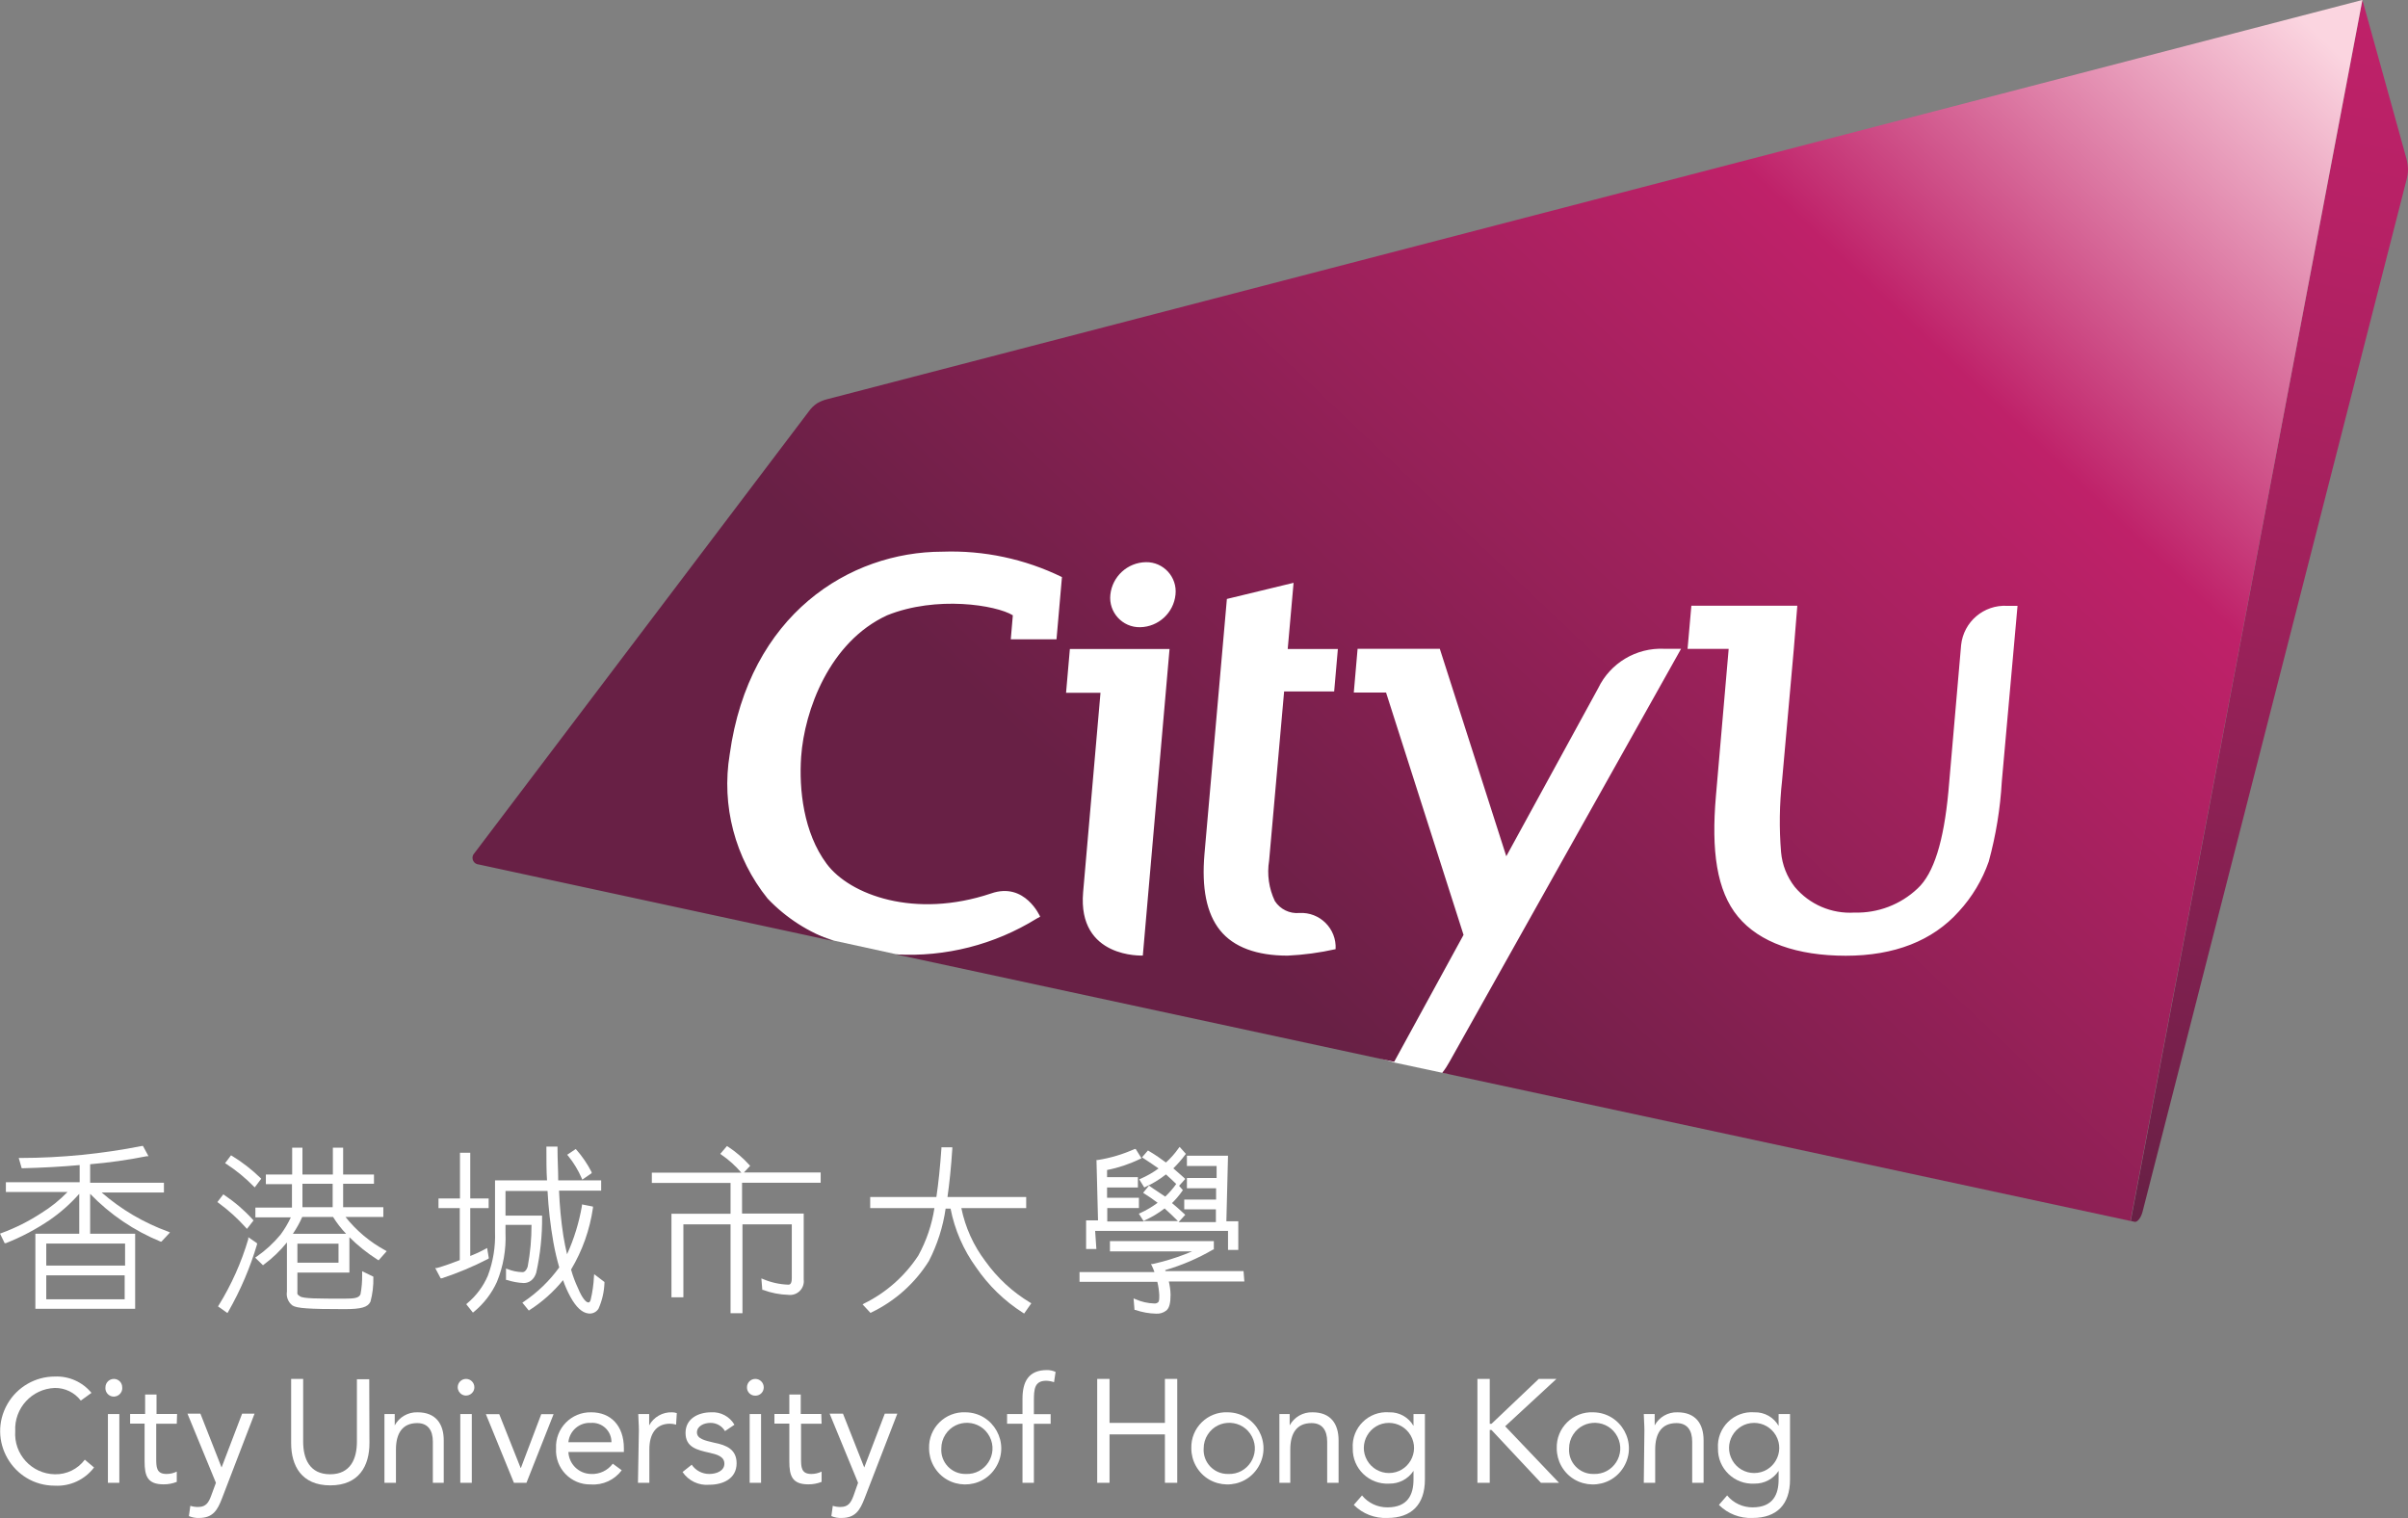 <svg xmlns="http://www.w3.org/2000/svg" viewBox="108.15 147.66 234.33 147.73">
  <rect x="108.15" y="147.66" width="234.33" height="147.73" fill="#808080" stroke="none"/>
  <defs>
    <linearGradient id="a" x1="290.3" y1="35.22" x2="265.11" y2="152.76" gradientUnits="userSpaceOnUse" gradientTransform="matrix(1, 0, 0, 1, 51.651, 112.956)">
      <stop offset="0" stop-color="#bf2169"/>
      <stop offset="0.19" stop-color="#b62165"/>
      <stop offset="0.49" stop-color="#9e215b"/>
      <stop offset="0.88" stop-color="#76204b"/>
      <stop offset="1" stop-color="#682045"/>
    </linearGradient>
    <linearGradient id="b" x1="276.68" y1="32.86" x2="182.58" y2="131.93" gradientUnits="userSpaceOnUse" gradientTransform="matrix(1, 0, 0, 1, 51.651, 112.956)">
      <stop offset="0" stop-color="#fbd5e0"/>
      <stop offset="0.35" stop-color="#bf2169"/>
      <stop offset="1" stop-color="#682045"/>
    </linearGradient>
  </defs>
  <path class="a" d="M 116.012 283.956 C 115.41 283.169 114.472 282.713 113.482 282.726 C 111.251 282.807 109.519 284.697 109.632 286.926 C 109.477 289.17 111.233 291.086 113.482 291.126 C 114.628 291.155 115.717 290.626 116.402 289.706 L 117.302 290.466 C 116.401 291.654 114.97 292.317 113.482 292.236 C 109.394 292.236 106.839 287.811 108.883 284.271 C 109.832 282.628 111.585 281.616 113.482 281.616 C 114.856 281.555 116.178 282.144 117.052 283.206 L 116.012 283.956 Z" style="fill: rgb(255, 255, 255);" transform="matrix(1, 0, 0, 1, 0, 0)"/>
  <path class="a" d="M 144.102 288.096 C 144.102 290.286 143.102 292.206 140.292 292.206 C 137.482 292.206 136.482 290.286 136.482 288.096 L 136.482 281.846 L 137.652 281.846 L 137.652 287.956 C 137.652 289.586 138.262 291.126 140.272 291.126 C 142.282 291.126 142.882 289.586 142.882 287.956 L 142.882 281.876 L 144.082 281.876 L 144.102 288.096 Z" style="fill: rgb(255, 255, 255);" transform="matrix(1, 0, 0, 1, 0, 0)"/>
  <path class="a" d="M 119.232 281.846 C 119.679 281.846 120.042 282.209 120.042 282.656 C 120.111 283.284 119.476 283.751 118.897 283.498 C 118.569 283.354 118.372 283.013 118.412 282.656 C 118.417 282.207 118.783 281.846 119.232 281.846 M 118.652 285.266 L 119.762 285.266 L 119.762 291.956 L 118.652 291.956 L 118.652 285.266 Z" style="fill: rgb(255, 255, 255);" transform="matrix(1, 0, 0, 1, 0, 0)"/>
  <path class="a" d="M 125.352 286.206 L 123.352 286.206 L 123.352 289.556 C 123.352 290.406 123.352 291.096 124.352 291.096 C 124.698 291.098 125.041 291.019 125.352 290.866 L 125.352 291.866 C 124.942 292.03 124.503 292.112 124.062 292.106 C 122.472 292.106 122.222 291.256 122.222 289.866 L 122.222 286.196 L 120.812 286.196 L 120.812 285.256 L 122.272 285.256 L 122.272 283.366 L 123.382 283.366 L 123.382 285.256 L 125.382 285.256 L 125.352 286.206 Z" style="fill: rgb(255, 255, 255);" transform="matrix(1, 0, 0, 1, 0, 0)"/>
  <path class="a" d="M 129.752 293.476 C 129.322 294.606 128.872 295.376 127.532 295.376 C 127.189 295.391 126.848 295.329 126.532 295.196 L 126.672 294.196 C 126.927 294.278 127.194 294.316 127.462 294.306 C 128.192 294.306 128.462 293.866 128.702 293.206 L 129.162 291.956 L 126.392 285.226 L 127.652 285.226 L 129.712 290.466 L 131.712 285.226 L 132.922 285.226 L 129.752 293.476 Z" style="fill: rgb(255, 255, 255);" transform="matrix(1, 0, 0, 1, 0, 0)"/>
  <path class="a" d="M 145.562 286.856 C 145.562 286.236 145.562 285.716 145.562 285.266 L 146.562 285.266 C 146.562 285.626 146.562 285.996 146.562 286.366 C 147.004 285.555 147.868 285.063 148.792 285.096 C 150.542 285.096 151.332 286.206 151.332 287.826 L 151.332 291.956 L 150.272 291.956 L 150.272 287.956 C 150.272 286.846 149.792 286.146 148.752 286.146 C 147.312 286.146 146.682 287.146 146.682 288.716 L 146.682 291.956 L 145.562 291.956 L 145.562 286.856 Z" style="fill: rgb(255, 255, 255);" transform="matrix(1, 0, 0, 1, 0, 0)"/>
  <path class="a" d="M 153.502 281.846 C 153.949 281.846 154.312 282.209 154.312 282.656 C 154.312 283.28 153.637 283.67 153.097 283.358 C 152.846 283.213 152.692 282.946 152.692 282.656 C 152.692 282.209 153.054 281.846 153.502 281.846 M 152.942 285.266 L 154.062 285.266 L 154.062 291.956 L 152.942 291.956 L 152.942 285.266 Z" style="fill: rgb(255, 255, 255);" transform="matrix(1, 0, 0, 1, 0, 0)"/>
  <polygon class="a" points="159.382 291.956 158.162 291.956 155.432 285.276 156.732 285.276 158.812 290.506 158.842 290.506 160.822 285.276 162.022 285.276 159.382 291.956" style="fill: rgb(255, 255, 255);" transform="matrix(1, 0, 0, 1, 0, 0)"/>
  <path class="a" d="M 175.462 290.196 C 175.847 290.762 176.488 291.099 177.172 291.096 C 177.872 291.096 178.642 290.796 178.642 290.096 C 178.642 289.396 177.922 289.196 177.212 289.036 C 175.942 288.756 174.862 288.486 174.862 287.096 C 174.862 285.706 176.112 285.096 177.352 285.096 C 178.277 285.036 179.156 285.505 179.622 286.306 L 178.702 286.926 C 178.408 286.422 177.865 286.116 177.282 286.126 C 176.672 286.126 175.972 286.426 175.972 287.056 C 175.972 287.686 176.772 287.846 177.652 288.056 C 178.842 288.286 179.832 288.706 179.832 290.056 C 179.832 291.566 178.492 292.146 177.172 292.146 C 176.144 292.238 175.147 291.763 174.572 290.906 L 175.462 290.196 Z" style="fill: rgb(255, 255, 255);" transform="matrix(1, 0, 0, 1, 0, 0)"/>
  <path class="a" d="M 168.652 290.736 C 167.952 291.678 166.821 292.198 165.652 292.116 C 163.711 292.167 162.144 290.544 162.262 288.606 C 162.168 286.662 163.746 285.048 165.692 285.096 C 167.572 285.096 168.862 286.386 168.862 288.596 L 168.862 288.956 L 163.462 288.956 C 163.514 290.135 164.472 291.071 165.652 291.096 C 166.484 291.141 167.284 290.765 167.782 290.096 L 168.652 290.736 Z M 167.652 288.006 C 167.667 286.914 166.741 286.044 165.652 286.126 C 164.535 286.062 163.567 286.893 163.462 288.006 L 167.652 288.006 Z" style="fill: rgb(255, 255, 255);" transform="matrix(1, 0, 0, 1, 0, 0)"/>
  <path class="a" d="M 170.322 286.856 C 170.322 286.236 170.262 285.716 170.262 285.266 L 171.322 285.266 C 171.322 285.626 171.322 285.996 171.322 286.366 C 171.764 285.555 172.628 285.063 173.552 285.096 C 173.709 285.095 173.864 285.122 174.012 285.176 L 173.942 286.296 C 173.747 286.236 173.545 286.206 173.342 286.206 C 171.982 286.206 171.342 287.206 171.342 288.696 L 171.342 291.956 L 170.232 291.956 L 170.322 286.856 Z" style="fill: rgb(255, 255, 255);" transform="matrix(1, 0, 0, 1, 0, 0)"/>
  <path class="a" d="M 181.652 281.846 C 182.101 281.846 182.466 282.207 182.472 282.656 C 182.483 283.114 182.109 283.488 181.652 283.476 C 181.196 283.488 180.824 283.112 180.842 282.656 C 180.842 282.209 181.204 281.846 181.652 281.846 M 181.102 285.266 L 182.212 285.266 L 182.212 291.956 L 181.102 291.956 L 181.102 285.266 Z" style="fill: rgb(255, 255, 255);" transform="matrix(1, 0, 0, 1, 0, 0)"/>
  <path class="a" d="M 188.102 286.206 L 186.102 286.206 L 186.102 289.556 C 186.102 290.406 186.102 291.096 187.102 291.096 C 187.448 291.097 187.79 291.018 188.102 290.866 L 188.102 291.866 C 187.688 292.03 187.246 292.112 186.802 292.106 C 185.222 292.106 184.962 291.256 184.962 289.866 L 184.962 286.196 L 183.512 286.196 L 183.512 285.256 L 184.962 285.256 L 184.962 283.366 L 186.072 283.366 L 186.072 285.256 L 188.072 285.256 L 188.102 286.206 Z" style="fill: rgb(255, 255, 255);" transform="matrix(1, 0, 0, 1, 0, 0)"/>
  <path class="a" d="M 192.282 293.476 C 191.842 294.606 191.402 295.376 190.052 295.376 C 189.709 295.393 189.367 295.331 189.052 295.196 L 189.192 294.196 C 189.443 294.278 189.707 294.315 189.972 294.306 C 190.702 294.306 190.972 293.866 191.212 293.206 L 191.652 291.956 L 188.882 285.226 L 190.182 285.226 L 192.252 290.466 L 194.252 285.226 L 195.472 285.226 L 192.282 293.476 Z" style="fill: rgb(255, 255, 255);" transform="matrix(1, 0, 0, 1, 0, 0)"/>
  <path class="a" d="M 202.122 285.096 C 204.823 285.135 206.47 288.084 205.086 290.404 C 203.702 292.725 200.325 292.677 199.007 290.318 C 198.715 289.794 198.562 289.205 198.562 288.606 C 198.495 286.621 200.137 285.002 202.122 285.096 M 202.122 291.096 C 204.036 291.189 205.333 289.174 204.456 287.47 C 203.578 285.765 201.185 285.65 200.148 287.262 C 199.89 287.663 199.752 288.129 199.752 288.606 C 199.664 289.969 200.757 291.117 202.122 291.096" style="fill: rgb(255, 255, 255);" transform="matrix(1, 0, 0, 1, 0, 0)"/>
  <path class="a" d="M 207.652 286.206 L 206.152 286.206 L 206.152 285.266 L 207.652 285.266 L 207.652 283.776 C 207.652 282.146 208.222 280.986 210.022 280.986 C 210.315 280.981 210.606 281.043 210.872 281.166 L 210.722 282.166 C 210.477 282.081 210.221 282.034 209.962 282.026 C 208.802 282.026 208.762 282.866 208.762 284.026 L 208.762 285.276 L 210.392 285.276 L 210.392 286.216 L 208.762 286.216 L 208.762 291.956 L 207.652 291.956 L 207.652 286.206 Z" style="fill: rgb(255, 255, 255);" transform="matrix(1, 0, 0, 1, 0, 0)"/>
  <polygon class="a" points="214.922 281.846 216.122 281.846 216.122 286.126 221.512 286.126 221.512 281.846 222.712 281.846 222.712 291.956 221.512 291.956 221.512 287.246 216.122 287.246 216.122 291.956 214.922 291.956 214.922 281.846" style="fill: rgb(255, 255, 255);" transform="matrix(1, 0, 0, 1, 0, 0)"/>
  <path class="a" d="M 227.652 285.096 C 230.353 285.143 231.992 288.096 230.601 290.413 C 229.21 292.729 225.833 292.671 224.522 290.309 C 224.233 289.788 224.082 289.202 224.082 288.606 C 224.015 286.617 225.664 284.996 227.652 285.096 M 227.652 291.096 C 229.566 291.189 230.863 289.174 229.986 287.47 C 229.108 285.765 226.715 285.65 225.678 287.262 C 225.42 287.663 225.282 288.129 225.282 288.606 C 225.194 289.969 226.287 291.117 227.652 291.096" style="fill: rgb(255, 255, 255);" transform="matrix(1, 0, 0, 1, 0, 0)"/>
  <path class="a" d="M 232.652 286.856 C 232.652 286.236 232.652 285.716 232.652 285.266 L 233.652 285.266 C 233.652 285.626 233.652 285.996 233.652 286.366 C 234.094 285.555 234.958 285.063 235.882 285.096 C 237.632 285.096 238.412 286.206 238.412 287.826 L 238.412 291.956 L 237.302 291.956 L 237.302 287.956 C 237.302 286.846 236.822 286.146 235.782 286.146 C 234.332 286.146 233.712 287.146 233.712 288.716 L 233.712 291.956 L 232.652 291.956 L 232.652 286.856 Z" style="fill: rgb(255, 255, 255);" transform="matrix(1, 0, 0, 1, 0, 0)"/>
  <path class="a" d="M 246.812 291.646 C 246.812 294.066 245.512 295.376 243.172 295.376 C 241.948 295.437 240.755 294.976 239.892 294.106 L 240.692 293.186 C 241.299 293.93 242.212 294.356 243.172 294.346 C 245.172 294.346 245.702 293.066 245.702 291.646 L 245.702 290.796 C 245.18 291.587 244.289 292.056 243.342 292.036 C 241.384 292.148 239.748 290.566 239.792 288.606 C 239.657 286.599 241.336 284.939 243.342 285.096 C 244.312 285.067 245.219 285.575 245.702 286.416 L 245.702 285.266 L 246.812 285.266 L 246.812 291.646 Z M 243.312 291.006 C 245.19 291.006 246.364 288.973 245.425 287.346 C 244.989 286.591 244.183 286.126 243.312 286.126 C 241.433 286.126 240.259 288.16 241.199 289.786 C 241.634 290.541 242.44 291.006 243.312 291.006" style="fill: rgb(255, 255, 255);" transform="matrix(1, 0, 0, 1, 0, 0)"/>
  <path class="a" d="M 263.212 285.096 C 265.913 285.143 267.552 288.096 266.161 290.413 C 264.77 292.729 261.393 292.671 260.082 290.309 C 259.793 289.788 259.642 289.202 259.642 288.606 C 259.575 286.617 261.224 284.996 263.212 285.096 M 263.212 291.096 C 265.126 291.189 266.423 289.174 265.546 287.47 C 264.668 285.765 262.275 285.65 261.238 287.262 C 260.98 287.663 260.842 288.129 260.842 288.606 C 260.754 289.969 261.847 291.117 263.212 291.096" style="fill: rgb(255, 255, 255);" transform="matrix(1, 0, 0, 1, 0, 0)"/>
  <path class="a" d="M 268.172 286.856 C 268.172 286.236 268.112 285.716 268.112 285.266 L 269.172 285.266 C 269.172 285.626 269.172 285.996 269.172 286.366 C 269.611 285.556 270.471 285.064 271.392 285.096 C 273.152 285.096 273.932 286.206 273.932 287.826 L 273.932 291.956 L 272.822 291.956 L 272.822 287.956 C 272.822 286.846 272.342 286.146 271.292 286.146 C 269.852 286.146 269.222 287.146 269.222 288.716 L 269.222 291.956 L 268.112 291.956 L 268.172 286.856 Z" style="fill: rgb(255, 255, 255);" transform="matrix(1, 0, 0, 1, 0, 0)"/>
  <path class="a" d="M 282.342 291.646 C 282.342 294.066 281.052 295.376 278.702 295.376 C 277.478 295.434 276.287 294.973 275.422 294.106 L 276.222 293.186 C 276.832 293.926 277.743 294.352 278.702 294.346 C 280.702 294.346 281.232 293.066 281.232 291.646 L 281.232 290.796 C 280.715 291.587 279.826 292.056 278.882 292.036 C 276.924 292.148 275.288 290.566 275.332 288.606 C 275.197 286.599 276.876 284.939 278.882 285.096 C 279.849 285.067 280.754 285.575 281.232 286.416 L 281.232 285.266 L 282.342 285.266 L 282.342 291.646 Z M 278.852 291.006 C 280.73 291.006 281.904 288.973 280.965 287.346 C 280.529 286.591 279.723 286.126 278.852 286.126 C 276.973 286.126 275.799 288.16 276.739 289.786 C 277.174 290.541 277.98 291.006 278.852 291.006" style="fill: rgb(255, 255, 255);" transform="matrix(1, 0, 0, 1, 0, 0)"/>
  <polygon class="a" points="251.922 281.846 253.122 281.846 253.122 286.216 253.292 286.216 257.892 281.846 259.612 281.846 254.622 286.456 259.862 291.956 258.102 291.956 253.292 286.816 253.122 286.816 253.122 291.956 251.922 291.956 251.922 281.846" style="fill: rgb(255, 255, 255);" transform="matrix(1, 0, 0, 1, 0, 0)"/>
  <path class="a" d="M 118.042 263.706 L 124.102 263.706 L 124.102 262.756 L 116.922 262.756 L 116.922 260.956 C 118.768 260.8 120.604 260.54 122.422 260.176 L 122.602 260.176 L 122.062 259.176 L 121.972 259.176 C 118.079 259.948 114.12 260.339 110.152 260.346 L 109.972 260.346 L 110.262 261.346 L 110.362 261.346 C 112.302 261.296 114.162 261.196 115.902 261.036 L 115.902 262.706 L 108.722 262.706 L 108.722 263.656 L 114.722 263.656 C 113.961 264.444 113.104 265.132 112.172 265.706 C 110.957 266.502 109.655 267.156 108.292 267.656 L 108.152 267.706 L 108.602 268.636 L 108.722 268.636 C 110.231 268.04 111.67 267.279 113.012 266.366 C 114.059 265.64 115.016 264.79 115.862 263.836 L 115.862 267.716 L 111.592 267.716 L 111.592 275.026 L 121.302 275.026 L 121.302 267.716 L 116.922 267.716 L 116.922 263.836 C 118.861 265.845 121.197 267.429 123.782 268.486 L 123.862 268.486 L 124.692 267.596 L 124.522 267.516 C 122.146 266.656 119.949 265.364 118.042 263.706 Z M 120.282 271.766 L 120.282 274.096 L 112.652 274.096 L 112.652 271.766 L 120.282 271.766 Z M 112.652 270.816 L 112.652 268.676 L 120.322 268.676 L 120.322 270.816 L 112.652 270.816 Z" style="fill: rgb(255, 255, 255);" transform="matrix(1, 0, 0, 1, 0, 0)"/>
  <path class="a" d="M 204.042 270.396 C 202.884 268.87 202.084 267.103 201.702 265.226 L 208.012 265.226 L 208.012 264.146 L 200.352 264.146 C 200.542 262.826 200.702 261.286 200.822 259.446 L 200.822 259.306 L 199.762 259.306 L 199.762 259.426 C 199.642 261.136 199.482 262.756 199.272 264.146 L 192.832 264.146 L 192.832 265.226 L 199.082 265.226 C 198.833 266.846 198.301 268.41 197.512 269.846 C 196.202 271.842 194.383 273.451 192.242 274.506 L 192.092 274.596 L 192.862 275.426 L 192.952 275.376 C 195.25 274.271 197.188 272.537 198.542 270.376 C 199.364 268.778 199.915 267.055 200.172 265.276 L 200.652 265.276 C 201.056 267.341 201.905 269.294 203.142 270.996 C 204.347 272.763 205.898 274.267 207.702 275.416 L 207.812 275.486 L 208.512 274.486 L 208.392 274.416 C 206.682 273.388 205.202 272.02 204.042 270.396 Z" style="fill: rgb(255, 255, 255);" transform="matrix(1, 0, 0, 1, 0, 0)"/>
  <path class="a" d="M 181.152 261.106 L 181.072 261.026 C 180.457 260.346 179.758 259.748 178.992 259.246 L 178.892 259.186 L 178.242 259.946 L 178.362 260.036 C 179.078 260.529 179.727 261.114 180.292 261.776 L 171.582 261.776 L 171.582 262.776 L 179.242 262.776 L 179.242 265.776 L 173.492 265.776 L 173.492 273.906 L 174.652 273.906 L 174.652 266.806 L 179.242 266.806 L 179.242 275.456 L 180.402 275.456 L 180.402 266.806 L 185.202 266.806 L 185.202 272.056 C 185.202 272.676 184.952 272.676 184.862 272.676 C 184.029 272.648 183.209 272.469 182.442 272.146 L 182.242 272.066 L 182.332 273.186 L 182.412 273.186 C 183.196 273.48 184.024 273.642 184.862 273.666 C 185.732 273.778 186.474 273.037 186.362 272.166 L 186.362 265.756 L 180.362 265.756 L 180.362 262.756 L 188.012 262.756 L 188.012 261.756 L 180.542 261.756 L 181.152 261.106 Z" style="fill: rgb(255, 255, 255);" transform="matrix(1, 0, 0, 1, 0, 0)"/>
  <path class="a" d="M 132.832 263.106 L 132.942 263.206 L 133.572 262.366 L 133.492 262.286 C 132.654 261.473 131.728 260.755 130.732 260.146 L 130.632 260.086 L 130.052 260.856 L 130.172 260.926 C 131.135 261.554 132.027 262.285 132.832 263.106 Z" style="fill: rgb(255, 255, 255);" transform="matrix(1, 0, 0, 1, 0, 0)"/>
  <path class="a" d="M 141.772 266.086 L 145.452 266.086 L 145.452 265.136 L 141.542 265.136 L 141.542 262.856 L 144.542 262.856 L 144.542 261.956 L 141.542 261.956 L 141.542 259.346 L 140.542 259.346 L 140.542 261.956 L 137.582 261.956 L 137.582 259.346 L 136.582 259.346 L 136.582 261.956 L 134.022 261.956 L 134.022 262.896 L 136.562 262.896 L 136.562 265.176 L 133.002 265.176 L 133.002 266.126 L 136.452 266.126 C 136.176 266.719 135.841 267.281 135.452 267.806 C 134.774 268.627 133.986 269.35 133.112 269.956 L 132.982 270.046 L 133.742 270.786 L 133.832 270.716 C 134.666 270.097 135.419 269.375 136.072 268.566 L 136.072 273.346 C 135.988 273.859 136.191 274.377 136.602 274.696 C 137.032 274.976 138.172 275.056 141.692 275.056 C 143.322 275.056 143.952 274.866 144.202 274.326 C 144.408 273.561 144.502 272.769 144.482 271.976 L 144.482 271.896 L 143.392 271.366 L 143.392 271.756 C 143.4 272.377 143.347 272.997 143.232 273.606 C 143.082 273.976 142.632 274.036 141.692 274.036 C 139.092 274.036 137.692 274.036 137.352 273.816 C 137.012 273.596 137.092 273.556 137.092 273.296 L 137.092 271.496 L 142.152 271.496 L 142.152 268.056 C 142.983 268.883 143.902 269.617 144.892 270.246 L 144.992 270.306 L 145.782 269.416 L 145.642 269.336 C 144.146 268.525 142.829 267.42 141.772 266.086 Z M 137.092 270.536 L 137.092 268.686 L 141.092 268.686 L 141.092 270.536 L 137.092 270.536 Z M 140.522 262.856 L 140.522 265.136 L 137.582 265.136 L 137.582 262.856 L 140.522 262.856 Z M 136.652 267.726 C 137.004 267.209 137.309 266.66 137.562 266.086 L 140.562 266.086 C 140.928 266.675 141.354 267.224 141.832 267.726 L 136.652 267.726 Z" style="fill: rgb(255, 255, 255);" transform="matrix(1, 0, 0, 1, 0, 0)"/>
  <path class="a" d="M 133.152 268.636 L 132.312 268.056 L 132.312 268.236 C 131.644 270.505 130.675 272.675 129.432 274.686 L 129.362 274.786 L 130.282 275.436 L 130.362 275.306 C 131.551 273.229 132.494 271.021 133.172 268.726 L 133.152 268.636 Z" style="fill: rgb(255, 255, 255);" transform="matrix(1, 0, 0, 1, 0, 0)"/>
  <path class="a" d="M 132.072 267.126 L 132.182 267.246 L 132.822 266.426 L 132.742 266.336 C 131.923 265.432 130.996 264.633 129.982 263.956 L 129.882 263.886 L 129.302 264.636 L 129.412 264.716 C 130.381 265.424 131.273 266.231 132.072 267.126 Z" style="fill: rgb(255, 255, 255);" transform="matrix(1, 0, 0, 1, 0, 0)"/>
  <path class="a" d="M 214.722 267.446 L 227.652 267.446 L 227.652 269.296 L 228.652 269.296 L 228.652 266.506 L 227.492 266.506 L 227.652 260.126 L 223.652 260.126 L 223.652 261.126 L 226.542 261.126 L 226.542 262.296 L 223.652 262.296 L 223.652 263.296 L 226.492 263.296 L 226.492 264.396 L 223.392 264.396 L 223.392 265.346 L 226.472 265.346 L 226.472 266.586 L 222.842 266.586 L 223.492 265.876 L 223.392 265.786 C 222.982 265.406 222.602 265.066 222.202 264.736 C 222.572 264.376 222.907 263.981 223.202 263.556 L 223.262 263.476 L 222.892 263.056 L 223.492 262.386 L 223.332 262.236 C 223.002 261.946 222.672 261.646 222.332 261.356 C 222.749 260.947 223.134 260.506 223.482 260.036 L 223.552 259.946 L 222.942 259.266 L 222.842 259.396 C 222.487 259.906 222.074 260.372 221.612 260.786 C 221.122 260.426 220.612 260.056 219.962 259.676 L 219.862 259.616 L 219.282 260.286 L 219.412 260.366 C 219.982 260.736 220.462 261.066 220.892 261.366 C 220.351 261.763 219.767 262.099 219.152 262.366 L 219.012 262.426 L 219.502 263.216 L 219.612 263.166 C 220.325 262.842 220.997 262.433 221.612 261.946 C 221.962 262.256 222.312 262.586 222.612 262.876 C 222.297 263.321 221.938 263.733 221.542 264.106 C 221.072 263.776 220.542 263.456 220.062 263.106 L 219.962 263.036 L 219.392 263.736 L 219.512 263.816 C 219.912 264.066 220.342 264.356 220.802 264.706 C 220.275 265.098 219.709 265.434 219.112 265.706 L 218.972 265.766 L 219.462 266.526 L 215.902 266.526 L 215.902 265.216 L 218.982 265.216 L 218.982 264.216 L 215.882 264.216 L 215.882 263.216 L 218.882 263.216 L 218.882 262.216 L 215.882 262.216 L 215.882 261.516 C 216.998 261.299 218.08 260.936 219.102 260.436 L 219.232 260.376 L 218.672 259.476 L 218.562 259.476 C 217.418 259.991 216.211 260.351 214.972 260.546 L 214.852 260.546 L 215.002 266.416 L 213.842 266.416 L 213.842 269.206 L 214.842 269.206 L 214.722 267.446 Z M 219.482 266.446 C 220.194 266.133 220.866 265.733 221.482 265.256 C 221.962 265.686 222.342 266.046 222.702 266.416 L 222.772 266.486 L 219.432 266.486 L 219.482 266.446 Z" style="fill: rgb(255, 255, 255);" transform="matrix(1, 0, 0, 1, 0, 0)"/>
  <path class="a" d="M 229.162 271.356 L 221.552 271.356 L 221.552 271.256 C 223.178 270.783 224.74 270.111 226.202 269.256 L 226.272 269.256 L 226.272 268.436 L 216.162 268.436 L 216.162 269.436 L 224.162 269.436 C 223.219 269.836 222.25 270.17 221.262 270.436 L 221.012 270.496 L 220.542 270.616 L 220.312 270.666 L 220.152 270.666 L 220.232 270.816 C 220.333 271.02 220.42 271.23 220.492 271.446 L 213.202 271.446 L 213.202 272.396 L 220.772 272.396 C 220.876 272.816 220.939 273.245 220.962 273.676 C 220.962 274.126 220.962 274.326 220.812 274.416 C 220.713 274.487 220.592 274.519 220.472 274.506 C 219.848 274.488 219.233 274.348 218.662 274.096 L 218.462 274.016 L 218.552 275.136 L 218.642 275.136 C 219.285 275.36 219.96 275.481 220.642 275.496 C 221.001 275.524 221.357 275.417 221.642 275.196 C 221.942 274.946 222.062 274.476 222.062 273.646 C 222.051 273.215 221.994 272.786 221.892 272.366 L 229.242 272.366 L 229.162 271.356 Z" style="fill: rgb(255, 255, 255);" transform="matrix(1, 0, 0, 1, 0, 0)"/>
  <path class="a" d="M 155.722 270.106 L 155.552 269.106 L 155.392 269.196 C 154.914 269.459 154.42 269.69 153.912 269.886 L 153.912 265.226 L 155.702 265.226 L 155.702 264.286 L 153.912 264.286 L 153.912 259.836 L 152.912 259.836 L 152.912 264.286 L 150.822 264.286 L 150.822 265.226 L 152.892 265.226 L 152.892 270.286 C 152.162 270.566 151.482 270.826 150.662 271.056 L 150.502 271.056 L 151.032 272.056 L 151.142 272.056 C 152.686 271.549 154.187 270.92 155.632 270.176 L 155.722 270.106 Z" style="fill: rgb(255, 255, 255);" transform="matrix(1, 0, 0, 1, 0, 0)"/>
  <path class="a" d="M 165.952 271.856 C 165.916 272.638 165.806 273.415 165.622 274.176 C 165.552 274.406 165.432 274.406 165.402 274.406 C 165.202 274.406 164.822 274.046 164.402 273.026 C 164.123 272.44 163.896 271.831 163.722 271.206 C 164.823 269.368 165.547 267.328 165.852 265.206 L 165.852 265.076 L 164.782 264.866 L 164.782 264.996 C 164.502 266.625 164.015 268.211 163.332 269.716 C 163.202 269.166 163.072 268.546 162.972 267.926 C 162.749 266.469 162.609 265 162.552 263.526 L 166.652 263.526 L 166.652 262.526 L 162.472 262.526 C 162.472 261.526 162.402 260.526 162.402 259.366 L 162.402 259.236 L 161.322 259.236 L 161.322 259.366 C 161.322 260.636 161.322 261.616 161.382 262.526 L 156.322 262.526 L 156.322 267.526 C 156.375 268.985 156.137 270.44 155.622 271.806 C 155.176 272.845 154.491 273.763 153.622 274.486 L 153.522 274.576 L 154.172 275.396 L 154.282 275.306 C 155.231 274.524 155.99 273.535 156.502 272.416 C 157.125 270.899 157.411 269.265 157.342 267.626 L 157.342 266.856 L 159.872 266.856 C 159.877 268.218 159.753 269.578 159.502 270.916 C 159.322 271.456 159.062 271.456 158.982 271.456 C 158.495 271.445 158.014 271.347 157.562 271.166 L 157.392 271.106 L 157.392 272.216 L 157.482 272.216 C 158.011 272.393 158.564 272.494 159.122 272.516 C 159.662 272.516 160.122 272.176 160.332 271.516 C 160.732 269.711 160.923 267.865 160.902 266.016 L 160.902 265.956 L 157.342 265.956 L 157.342 263.556 L 161.432 263.556 C 161.521 265.233 161.711 266.903 162.002 268.556 C 162.149 269.379 162.34 270.193 162.572 270.996 C 161.622 272.309 160.447 273.443 159.102 274.346 L 158.982 274.426 L 159.612 275.196 L 159.712 275.126 C 160.935 274.34 162.025 273.365 162.942 272.236 C 163.137 272.798 163.377 273.344 163.662 273.866 C 164.212 274.866 164.782 275.396 165.392 275.476 C 165.787 275.537 166.18 275.356 166.392 275.016 C 166.746 274.222 166.943 273.366 166.972 272.496 L 166.972 272.416 L 165.972 271.656 L 165.952 271.856 Z" style="fill: rgb(255, 255, 255);" transform="matrix(1, 0, 0, 1, 0, 0)"/>
  <path class="a" d="M 164.752 262.306 L 164.812 262.456 L 165.722 261.826 L 165.722 261.726 C 165.324 260.944 164.83 260.215 164.252 259.556 L 164.172 259.476 L 163.342 260.036 L 163.442 260.146 C 163.973 260.804 164.414 261.531 164.752 262.306 Z" style="fill: rgb(255, 255, 255);" transform="matrix(1, 0, 0, 1, 0, 0)"/>
  <path class="b" d="M 337.712 148.006 L 188.652 186.756 C 188.339 186.843 188.04 186.971 187.762 187.136 C 187.487 187.324 187.247 187.557 187.052 187.826 L 154.732 230.556 C 154.645 230.69 154.603 230.847 154.612 231.006 C 154.618 231.25 154.779 231.464 155.012 231.536 L 187.402 238.536 L 189.302 239.196 L 195.302 240.506 L 199.442 241.076 L 240.162 249.956 L 243.822 251.056 L 248.502 252.056 L 251.702 252.456 L 315.262 266.186 L 337.712 148.006 Z" style="fill: rgb(255, 255, 255);" transform="matrix(1, 0, 0, 1, 0, 0)"/>
  <path class="c" d="M 342.312 163.036 C 342.415 163.408 342.472 163.791 342.482 164.176 C 342.473 164.515 342.422 164.85 342.332 165.176 L 316.652 265.566 C 316.502 266.156 316.172 266.566 315.922 266.566 L 315.502 266.476 L 338.042 147.656 L 342.312 163.036 Z" style="fill: url('#a');" transform="matrix(1, 0, 0, 1, 0, 0)"/>
  <path class="d" d="M 315.472 266.476 L 338.042 147.656 L 188.652 186.506 C 188.3 186.593 187.963 186.731 187.652 186.916 C 187.347 187.12 187.083 187.378 186.872 187.676 L 154.322 230.676 C 153.967 231.029 154.127 231.634 154.609 231.765 C 154.653 231.776 154.697 231.784 154.742 231.786 L 189.302 239.246 C 186.85 238.404 184.638 236.984 182.852 235.106 C 179.675 231.163 178.333 226.052 179.162 221.056 C 181.042 207.446 190.822 201.346 199.862 201.346 C 203.882 201.201 207.877 202.05 211.492 203.816 L 210.962 209.876 L 206.512 209.876 L 206.712 207.536 C 205.082 206.536 199.272 205.606 194.482 207.536 C 188.852 210.126 186.432 216.806 186.112 221.296 C 185.892 224.496 186.342 228.686 188.592 231.716 C 190.842 234.746 197.162 237.096 204.592 234.606 C 207.892 233.446 209.372 236.866 209.372 236.866 L 209.022 237.056 C 204.93 239.591 200.157 240.806 195.352 240.536 L 243.822 250.986 L 250.572 238.636 L 243.032 215.056 L 239.892 215.056 L 240.262 210.796 L 248.262 210.796 L 254.732 230.986 L 263.672 214.636 C 264.849 212.181 267.382 210.669 270.102 210.796 L 271.742 210.796 L 249.222 250.956 C 249.013 251.343 248.772 251.711 248.502 252.056 L 315.472 266.476 Z M 212.262 210.816 L 221.962 210.816 L 219.362 240.646 C 219.362 240.646 212.992 240.966 213.552 234.486 L 215.242 215.076 L 211.892 215.076 L 212.262 210.816 Z M 222.542 205.526 C 222.36 207.3 220.884 208.66 219.102 208.696 C 217.377 208.731 216.014 207.241 216.202 205.526 C 216.393 203.755 217.87 202.401 219.652 202.366 C 221.371 202.332 222.729 203.817 222.542 205.526 Z M 227.542 205.946 L 234.032 204.376 L 233.462 210.816 L 238.342 210.816 L 237.982 214.946 L 233.112 214.946 L 231.652 231.406 C 231.433 232.746 231.628 234.121 232.212 235.346 C 232.729 236.143 233.645 236.59 234.592 236.506 C 236.584 236.39 238.233 238.034 238.122 240.026 C 236.586 240.371 235.024 240.582 233.452 240.656 C 230.452 240.656 228.202 239.836 226.882 238.196 C 225.562 236.556 225.072 234.086 225.362 230.746 L 227.542 205.946 Z M 302.952 223.716 C 302.803 226.347 302.377 228.955 301.682 231.496 C 301.053 233.298 300.063 234.952 298.772 236.356 C 296.212 239.216 292.492 240.666 287.772 240.666 C 283.052 240.666 279.372 239.386 277.282 236.866 C 275.192 234.346 274.672 230.426 275.132 225.116 L 276.372 210.806 L 272.372 210.806 L 272.742 206.606 L 283.052 206.606 L 282.712 210.806 L 281.572 223.596 C 281.312 225.921 281.279 228.265 281.472 230.596 C 281.583 231.824 282.045 232.993 282.802 233.966 C 284.23 235.677 286.387 236.605 288.612 236.466 C 290.888 236.533 293.097 235.691 294.752 234.126 C 296.342 232.666 297.302 229.506 297.752 224.726 L 298.992 210.436 C 299.228 208.168 301.205 206.487 303.482 206.616 L 304.482 206.616 L 302.952 223.716 Z" style="fill: url('#b');" transform="matrix(1, 0, 0, 1, 0, 0)"/>
</svg>